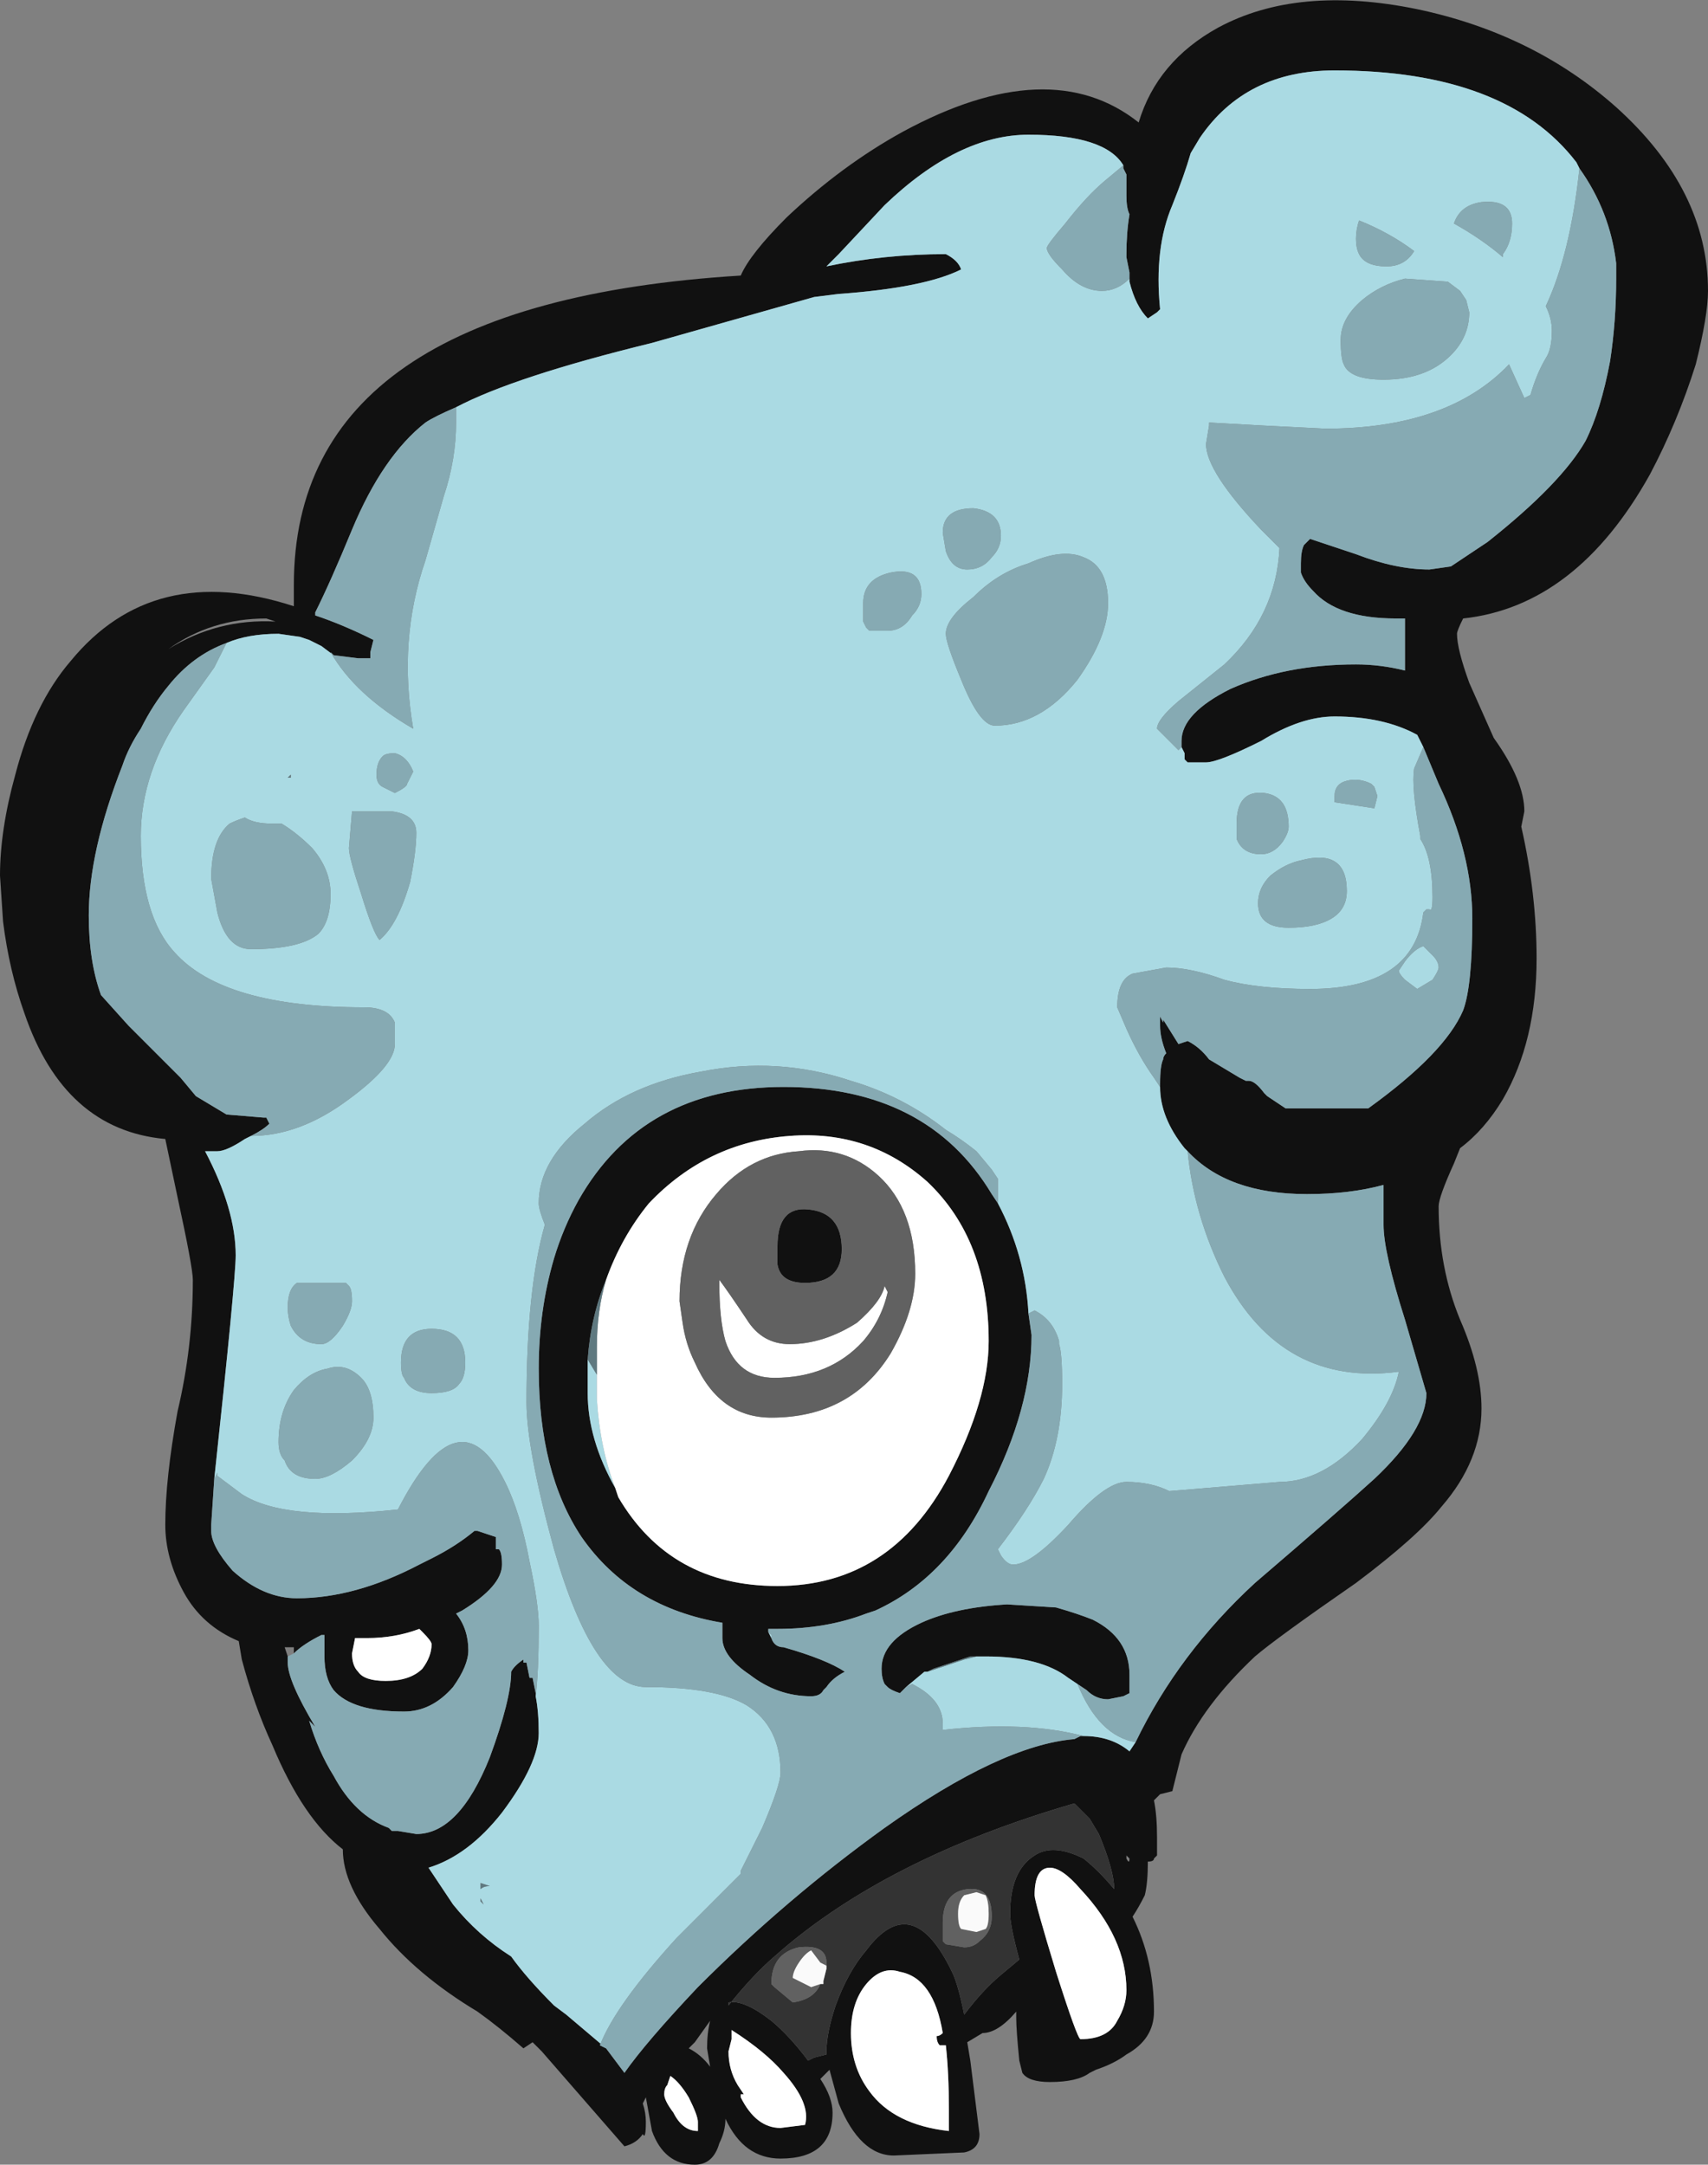 <?xml version="1.0" encoding="UTF-8" standalone="no"?>
<svg xmlns:ffdec="https://www.free-decompiler.com/flash" xmlns:xlink="http://www.w3.org/1999/xlink" ffdec:objectType="frame" height="247.45px" width="195.3px" xmlns="http://www.w3.org/2000/svg">
  <rect width="100%" height="100%" fill="#808080" stroke="none"/>
  <g transform="matrix(1.0, 0.0, 0.0, 1.0, 18.55, -10.5)">
    <use ffdec:characterId="120" height="35.35" transform="matrix(7.0, 0.0, 0.0, 7.0, -18.55, 10.5)" width="27.9" xlink:href="#shape0"/>
  </g>
  <defs>
    <g id="shape0" transform="matrix(1.0, 0.0, 0.0, 1.0, 2.65, -1.5)">
      <path d="M16.65 13.7 L16.65 13.6 Q16.65 13.15 17.45 12.75 18.35 12.35 19.5 12.35 19.9 12.35 20.3 12.45 L20.3 12.2 Q20.3 11.85 20.3 11.6 L20.15 11.6 Q19.2 11.6 18.8 11.15 18.65 11.0 18.6 10.85 L18.6 10.7 Q18.6 10.5 18.65 10.4 L18.75 10.3 19.5 10.55 Q20.15 10.8 20.7 10.8 L21.05 10.75 21.65 10.35 Q22.85 9.4 23.25 8.7 23.5 8.2 23.65 7.4 23.75 6.75 23.75 6.05 L23.75 5.8 Q23.65 4.95 23.15 4.25 L23.1 4.15 Q21.95 2.65 19.15 2.65 17.7 2.65 16.95 3.75 L16.8 4.0 Q16.7 4.35 16.5 4.85 16.2 5.55 16.3 6.55 L16.25 6.6 16.1 6.7 Q15.9 6.5 15.8 6.1 L15.8 5.95 15.75 5.7 15.75 5.65 Q15.75 5.3 15.8 5.0 15.75 4.9 15.75 4.7 L15.75 4.35 15.7 4.25 15.7 4.2 Q15.4 3.7 14.15 3.7 13.0 3.7 11.8 4.85 L11.05 5.65 10.85 5.85 Q11.8 5.65 12.8 5.65 13.0 5.75 13.05 5.9 12.45 6.2 11.05 6.3 L10.65 6.35 8.0 7.1 Q5.75 7.65 4.8 8.15 4.45 8.3 4.3 8.4 3.6 8.95 3.1 10.15 2.75 11.0 2.5 11.5 L2.5 11.55 Q2.95 11.7 3.45 11.95 L3.4 12.15 3.4 12.25 3.2 12.25 2.8 12.2 2.6 12.05 2.4 11.95 2.25 11.9 1.9 11.85 Q1.4 11.85 1.05 12.0 0.5 12.2 0.1 12.7 -0.15 13.0 -0.35 13.4 -0.55 13.7 -0.65 14.0 -1.2 15.4 -1.2 16.45 -1.2 17.2 -1.0 17.75 L-0.55 18.25 0.3 19.1 0.55 19.4 1.05 19.7 1.65 19.75 1.7 19.75 1.75 19.85 Q1.65 19.95 1.45 20.05 L1.35 20.1 Q1.05 20.3 0.9 20.3 L0.7 20.3 Q1.2 21.25 1.2 22.0 1.2 22.4 0.85 25.65 L0.8 26.4 0.8 26.5 Q0.8 26.75 1.15 27.15 1.65 27.6 2.2 27.6 3.15 27.6 4.2 27.05 L4.4 26.95 Q4.8 26.75 5.1 26.5 L5.15 26.5 5.45 26.6 5.45 26.8 5.5 26.8 Q5.55 26.85 5.55 27.05 5.55 27.4 4.9 27.8 L4.8 27.85 Q5.0 28.1 5.0 28.45 5.0 28.7 4.75 29.05 4.4 29.45 3.95 29.45 3.1 29.45 2.8 29.1 2.65 28.9 2.65 28.55 2.65 28.3 2.65 28.2 L2.6 28.2 Q2.3 28.35 2.15 28.5 L2.15 28.4 2.0 28.4 2.05 28.55 Q2.05 28.6 2.05 28.65 2.05 28.95 2.5 29.7 L2.4 29.6 Q2.55 30.1 2.8 30.5 3.15 31.15 3.7 31.35 L3.75 31.4 3.85 31.4 4.15 31.45 Q4.85 31.45 5.35 30.2 5.7 29.25 5.7 28.8 5.75 28.7 5.9 28.6 L5.9 28.65 5.95 28.65 6.0 28.9 6.05 28.9 6.1 29.15 6.1 29.2 Q6.15 29.45 6.15 29.8 6.15 30.3 5.55 31.1 5.0 31.8 4.35 32.0 L4.75 32.6 Q5.15 33.1 5.7 33.45 5.95 33.8 6.4 34.25 L6.6 34.4 7.25 34.95 7.55 35.35 Q7.9 34.85 8.75 33.95 10.2 32.5 11.8 31.35 13.7 30.0 14.9 29.9 L15.0 29.85 15.05 29.85 Q15.5 29.85 15.8 30.1 L15.9 29.95 Q16.6 28.5 17.85 27.35 19.25 26.15 19.8 25.65 20.65 24.85 20.65 24.25 L20.3 23.05 Q19.95 21.95 19.95 21.5 19.95 21.1 19.95 20.85 19.4 21.0 18.7 21.0 17.4 21.0 16.75 20.3 L16.7 20.25 Q16.3 19.75 16.3 19.25 L16.3 19.2 Q16.3 18.9 16.35 18.8 16.35 18.75 16.4 18.7 16.3 18.45 16.3 18.25 L16.3 18.1 16.35 18.2 16.35 18.15 16.6 18.55 16.75 18.5 Q16.95 18.6 17.1 18.8 L17.6 19.1 17.7 19.15 17.75 19.15 Q17.85 19.15 18.0 19.35 L18.05 19.4 18.35 19.6 19.7 19.6 Q20.95 18.7 21.25 18.0 21.4 17.6 21.4 16.5 21.4 15.45 20.85 14.3 L20.6 13.7 20.5 13.5 Q19.95 13.2 19.15 13.2 18.6 13.2 17.95 13.6 17.25 13.95 17.05 13.95 L16.75 13.95 16.7 13.9 16.7 13.8 16.65 13.7 M25.25 6.25 Q25.25 6.65 25.05 7.45 24.75 8.4 24.3 9.25 23.1 11.4 21.25 11.6 21.15 11.8 21.15 11.85 21.15 12.1 21.35 12.65 L21.75 13.55 Q22.25 14.25 22.25 14.75 L22.2 15.0 Q22.45 16.1 22.45 17.15 22.45 18.5 21.9 19.45 21.6 19.95 21.2 20.25 L21.1 20.5 Q20.85 21.05 20.85 21.2 20.85 22.2 21.2 23.05 21.55 23.85 21.55 24.5 21.55 25.35 20.9 26.1 20.5 26.6 19.5 27.35 18.2 28.25 17.85 28.55 17.0 29.35 16.65 30.15 L16.5 30.75 16.3 30.8 16.2 30.9 Q16.25 31.15 16.25 31.5 L16.25 31.8 16.2 31.85 Q16.2 31.9 16.1 31.9 16.1 32.25 16.05 32.45 15.95 32.65 15.85 32.8 16.2 33.5 16.2 34.35 16.2 34.8 15.75 35.05 15.55 35.2 15.25 35.3 L15.15 35.35 Q14.95 35.5 14.5 35.5 14.15 35.5 14.05 35.35 L14.0 35.15 Q13.95 34.65 13.95 34.45 L13.95 34.35 Q13.65 34.7 13.4 34.7 L13.15 34.85 13.2 35.15 13.35 36.35 Q13.35 36.6 13.1 36.65 L11.95 36.7 Q11.4 36.7 11.05 35.85 L10.9 35.3 10.75 35.45 Q10.95 35.75 10.95 36.0 10.95 36.75 10.1 36.75 9.5 36.75 9.2 36.1 9.2 36.3 9.1 36.5 9.0 36.85 8.7 36.85 8.2 36.85 8.0 36.3 L7.9 35.75 7.85 35.85 Q7.9 36.0 7.9 36.15 7.9 36.45 7.85 36.35 7.75 36.5 7.55 36.55 L6.2 35.0 6.05 34.85 5.9 34.95 Q5.5 34.6 5.15 34.35 4.15 33.75 3.55 33.0 2.95 32.3 2.95 31.7 2.3 31.2 1.8 30.0 1.5 29.35 1.3 28.6 L1.25 28.3 Q0.65 28.05 0.35 27.5 0.05 26.95 0.05 26.4 0.05 25.65 0.25 24.55 0.5 23.5 0.5 22.4 0.5 22.2 0.25 21.05 L0.05 20.1 Q-1.6 19.95 -2.25 18.05 -2.5 17.35 -2.6 16.55 L-2.65 15.8 Q-2.65 15.05 -2.4 14.15 -2.1 13.0 -1.5 12.3 -0.15 10.65 2.15 11.4 L2.15 11.05 Q2.15 6.45 9.45 6.0 9.6 5.65 10.2 5.05 11.1 4.2 12.1 3.65 14.5 2.35 15.95 3.5 16.25 2.5 17.25 1.95 18.55 1.25 20.5 1.65 22.4 2.05 23.75 3.25 25.25 4.6 25.25 6.25 M1.7 11.6 Q0.8 11.6 0.1 12.1 0.9 11.6 1.85 11.65 L1.7 11.6 M13.65 21.15 Q14.1 22.0 14.15 22.95 L14.2 23.3 Q14.2 24.5 13.5 25.85 12.85 27.25 11.65 27.8 L11.5 27.85 Q10.85 28.1 10.05 28.1 L9.9 28.1 9.9 28.15 9.95 28.25 Q10.0 28.4 10.15 28.4 10.85 28.6 11.15 28.8 10.95 28.9 10.85 29.05 L10.8 29.1 Q10.75 29.2 10.6 29.2 10.05 29.2 9.6 28.85 9.15 28.55 9.15 28.25 L9.15 28.0 Q7.65 27.75 6.85 26.6 6.15 25.55 6.15 23.85 6.15 22.9 6.4 22.05 6.55 21.55 6.8 21.1 7.85 19.25 10.15 19.25 12.5 19.25 13.55 21.0 L13.65 21.15 M7.4 25.8 L7.45 25.95 Q8.3 27.4 10.05 27.4 11.9 27.4 12.85 25.6 13.5 24.35 13.5 23.4 13.5 21.75 12.5 20.8 11.55 19.95 10.25 20.05 8.9 20.15 7.95 21.15 7.5 21.7 7.25 22.4 7.0 23.0 6.95 23.7 L6.95 24.25 Q6.95 25.0 7.4 25.8 M3.15 28.25 L3.1 28.5 Q3.1 28.7 3.2 28.8 3.3 28.95 3.65 28.95 4.05 28.95 4.25 28.75 4.4 28.55 4.4 28.35 4.4 28.3 4.25 28.15 L4.2 28.1 Q3.8 28.25 3.35 28.25 L3.15 28.25 M11.1 21.9 Q11.1 22.45 10.5 22.45 10.1 22.45 10.05 22.15 L10.05 21.85 Q10.05 21.2 10.55 21.25 11.1 21.3 11.1 21.9 M12.15 29.05 L12.05 29.15 Q11.9 29.1 11.85 29.05 L11.8 29.0 Q11.75 28.9 11.75 28.75 11.75 28.3 12.4 28.0 12.95 27.75 13.8 27.7 L14.6 27.75 Q14.95 27.85 15.2 27.95 15.8 28.25 15.8 28.85 L15.8 29.15 15.7 29.2 15.45 29.25 Q15.25 29.25 15.1 29.1 L14.95 29.0 14.8 28.9 Q14.35 28.55 13.45 28.55 L13.3 28.55 13.2 28.55 12.6 28.75 12.5 28.8 12.45 28.8 12.15 29.05 M14.9 30.95 Q11.8 31.85 10.0 33.45 9.65 33.75 9.25 34.25 L9.25 34.2 Q9.5 34.15 9.95 34.5 10.25 34.75 10.55 35.15 L10.65 35.1 10.85 35.05 10.85 35.0 Q10.85 34.7 11.0 34.25 11.2 33.7 11.5 33.35 12.25 32.35 12.9 33.7 13.0 33.9 13.1 34.4 13.4 34.0 13.7 33.75 L14.0 33.5 Q13.85 32.95 13.85 32.75 13.85 32.05 14.25 31.8 14.55 31.6 15.05 31.85 15.3 32.05 15.55 32.35 15.55 32.05 15.3 31.45 L15.15 31.2 14.9 30.95 M12.7 34.9 Q12.65 34.85 12.65 34.75 12.7 34.75 12.75 34.7 12.6 33.8 12.05 33.7 11.75 33.6 11.5 33.9 11.25 34.2 11.25 34.7 11.25 35.25 11.55 35.65 11.95 36.2 12.85 36.3 L12.85 35.95 Q12.85 35.35 12.8 34.9 L12.7 34.9 M15.8 31.85 L15.75 31.8 15.75 31.85 Q15.8 31.95 15.8 31.85 M14.5 32.0 Q14.25 32.0 14.25 32.45 14.25 32.55 14.6 33.7 14.95 34.8 15.0 34.8 15.45 34.8 15.6 34.5 15.75 34.25 15.75 34.0 15.75 33.15 15.0 32.35 14.7 32.0 14.5 32.0 M8.9 34.95 Q8.9 34.7 8.95 34.5 L8.7 34.85 8.6 34.95 Q8.8 35.05 8.95 35.25 L8.9 34.95 M9.3 34.8 L9.25 35.0 Q9.25 35.3 9.4 35.55 L9.5 35.7 9.45 35.7 9.45 35.75 Q9.7 36.25 10.1 36.25 L10.5 36.2 Q10.6 35.85 10.15 35.35 9.85 35.0 9.3 34.65 L9.3 34.8 M8.75 36.15 Q8.75 36.05 8.6 35.75 8.45 35.5 8.3 35.4 L8.25 35.55 Q8.2 35.6 8.2 35.7 8.2 35.8 8.35 36.0 8.5 36.3 8.75 36.3 L8.75 36.15" fill="#111111" fill-rule="evenodd" stroke="none"/>
      <path d="M23.15 4.25 Q23.0 5.65 22.6 6.5 22.7 6.7 22.7 6.9 22.7 7.2 22.6 7.35 22.45 7.6 22.35 7.95 L22.25 8.0 22.0 7.45 Q21.0 8.5 19.0 8.5 L18.0 8.45 17.1 8.4 17.1 8.45 17.05 8.75 Q17.05 9.2 17.95 10.15 L18.25 10.45 Q18.2 11.55 17.35 12.35 L16.6 12.95 Q16.25 13.25 16.25 13.4 L16.6 13.75 16.65 13.7 16.7 13.8 16.7 13.9 16.75 13.95 17.05 13.95 Q17.25 13.95 17.95 13.6 18.6 13.2 19.15 13.2 19.95 13.2 20.5 13.5 L20.6 13.7 20.45 14.05 Q20.4 14.35 20.55 15.15 L20.55 15.2 Q20.75 15.5 20.75 16.15 20.75 16.4 20.7 16.35 L20.65 16.35 20.6 16.4 Q20.45 17.65 18.75 17.65 17.9 17.65 17.35 17.5 16.8 17.3 16.4 17.3 L15.85 17.4 Q15.6 17.5 15.6 17.95 L15.75 18.3 Q15.95 18.75 16.2 19.1 L16.3 19.25 Q16.3 19.75 16.7 20.25 L16.75 20.3 Q16.85 21.35 17.35 22.35 18.3 24.15 20.2 23.9 20.1 24.4 19.6 25.0 18.95 25.7 18.25 25.7 L16.45 25.85 Q16.15 25.7 15.75 25.7 15.4 25.7 14.8 26.4 14.2 27.05 13.9 27.05 13.8 27.05 13.7 26.9 L13.65 26.8 Q14.15 26.15 14.4 25.65 14.7 25.0 14.7 24.1 14.7 23.6 14.65 23.45 L14.65 23.4 Q14.55 23.05 14.25 22.9 L14.15 22.95 Q14.1 22.0 13.65 21.15 L13.65 20.75 13.55 20.6 13.3 20.3 Q13.05 20.1 12.8 19.95 12.1 19.4 11.25 19.15 10.05 18.75 8.8 19.0 7.65 19.2 6.9 19.85 6.15 20.45 6.15 21.15 6.15 21.25 6.25 21.5 5.95 22.55 5.95 24.4 5.95 25.15 6.4 26.8 7.05 29.05 7.9 29.05 9.05 29.05 9.55 29.35 10.1 29.7 10.1 30.45 10.1 30.65 9.8 31.35 L9.45 32.05 9.45 32.1 8.4 33.15 Q7.4 34.25 7.15 34.9 L7.25 34.95 6.6 34.4 6.4 34.25 Q5.95 33.8 5.7 33.45 5.15 33.1 4.75 32.6 L4.35 32.0 Q5.0 31.8 5.55 31.1 6.15 30.3 6.15 29.8 6.15 29.45 6.1 29.2 6.15 28.8 6.15 28.05 6.15 27.7 6.0 27.0 5.85 26.2 5.6 25.7 4.85 24.2 3.85 26.15 2.0 26.35 1.3 25.9 L0.9 25.6 0.9 25.55 0.85 25.65 Q1.2 22.4 1.2 22.0 1.2 21.25 0.7 20.3 L0.9 20.3 Q1.05 20.3 1.35 20.1 L1.45 20.05 Q2.25 20.05 3.05 19.45 3.8 18.9 3.8 18.55 3.8 18.3 3.8 18.2 3.7 17.95 3.3 17.95 1.0 17.95 0.2 17.05 -0.35 16.45 -0.35 15.15 -0.35 14.1 0.35 13.1 L0.85 12.4 1.05 12.0 Q1.4 11.85 1.9 11.85 L2.25 11.9 2.4 11.95 2.6 12.05 2.8 12.2 2.75 12.15 Q3.15 12.85 4.1 13.4 3.85 11.95 4.3 10.65 L4.6 9.6 Q4.8 9.0 4.8 8.4 L4.8 8.15 Q5.75 7.65 8.0 7.1 L10.65 6.35 11.05 6.3 Q12.45 6.2 13.05 5.9 13.0 5.75 12.8 5.65 11.8 5.65 10.85 5.85 L11.05 5.65 11.8 4.85 Q13.0 3.7 14.15 3.7 15.4 3.7 15.7 4.2 L15.4 4.45 Q15.1 4.7 14.75 5.15 14.45 5.5 14.45 5.55 14.45 5.65 14.7 5.9 15.0 6.25 15.35 6.25 15.6 6.25 15.8 6.05 L15.8 5.95 15.8 6.1 Q15.9 6.5 16.1 6.7 L16.25 6.6 16.3 6.55 Q16.2 5.55 16.5 4.85 16.7 4.35 16.8 4.0 L16.95 3.75 Q17.7 2.65 19.15 2.65 21.95 2.65 23.1 4.15 L23.15 4.25 M15.9 29.95 L15.8 30.1 Q15.5 29.85 15.05 29.85 14.1 29.6 12.75 29.75 L12.75 29.65 Q12.75 29.25 12.25 29.0 L12.15 29.05 12.45 28.8 12.5 28.8 13.1 28.6 13.3 28.55 13.45 28.55 Q14.35 28.55 14.8 28.9 L14.95 29.0 Q15.3 29.85 15.9 29.95 M2.5 11.55 L2.5 11.5 2.5 11.55 M11.85 11.8 Q12.1 11.8 12.25 11.55 12.4 11.4 12.4 11.2 12.4 10.75 11.9 10.85 11.45 10.95 11.45 11.35 L11.45 11.65 11.5 11.75 11.55 11.8 11.85 11.8 M14.15 10.7 Q13.65 10.85 13.25 11.25 12.8 11.6 12.8 11.85 12.8 12.0 13.05 12.6 13.35 13.35 13.6 13.35 14.35 13.35 14.95 12.6 15.45 11.9 15.45 11.35 15.45 10.75 15.05 10.6 14.7 10.45 14.15 10.7 M12.75 10.2 L12.8 10.5 Q12.9 10.8 13.15 10.8 13.4 10.8 13.55 10.6 13.7 10.45 13.7 10.25 13.7 9.85 13.25 9.8 12.75 9.8 12.75 10.2 M21.0 6.1 L20.3 6.05 Q19.9 6.15 19.6 6.4 19.25 6.7 19.25 7.05 19.25 7.35 19.3 7.45 19.4 7.7 19.95 7.7 20.65 7.7 21.05 7.3 21.35 7.0 21.35 6.6 L21.3 6.4 21.2 6.25 21.0 6.1 M21.55 4.8 Q21.2 4.85 21.1 5.15 21.55 5.4 21.9 5.7 L21.9 5.65 Q22.05 5.45 22.05 5.15 22.05 4.75 21.55 4.8 M19.55 5.1 Q19.5 5.25 19.5 5.4 19.5 5.55 19.55 5.65 19.65 5.85 20.0 5.85 20.3 5.85 20.45 5.6 20.05 5.3 19.55 5.1 M3.8 13.8 Q3.65 13.8 3.6 13.85 3.5 13.95 3.5 14.15 3.5 14.3 3.6 14.35 L3.8 14.45 Q4.0 14.35 4.0 14.3 L4.1 14.1 Q4.0 13.85 3.8 13.8 M7.1 23.95 L7.1 24.35 Q7.15 25.15 7.4 25.8 6.95 25.0 6.95 24.25 L6.95 23.7 7.1 23.95 M3.75 14.75 L3.1 14.75 3.05 15.35 Q3.05 15.5 3.25 16.1 3.45 16.75 3.55 16.85 3.85 16.6 4.05 15.9 4.15 15.4 4.15 15.1 4.15 14.8 3.75 14.75 M2.1 14.2 L2.1 14.15 2.05 14.2 2.1 14.2 M1.8 14.95 Q1.5 14.95 1.35 14.85 1.2 14.9 1.1 14.95 0.8 15.2 0.8 15.85 L0.9 16.4 Q1.05 17.0 1.45 17.0 2.25 17.0 2.55 16.75 2.75 16.55 2.75 16.1 2.75 15.7 2.45 15.35 2.2 15.1 1.95 14.95 L1.8 14.95 M3.9 23.75 Q3.9 23.95 3.95 24.0 4.05 24.25 4.4 24.25 4.75 24.25 4.85 24.1 4.95 24.0 4.95 23.75 4.95 23.2 4.4 23.2 3.9 23.2 3.9 23.75 M3.45 24.65 Q3.45 24.2 3.25 24.0 3.0 23.75 2.7 23.85 2.4 23.9 2.15 24.2 1.9 24.55 1.9 25.05 1.9 25.25 2.0 25.35 2.1 25.65 2.5 25.65 2.75 25.65 3.1 25.35 3.45 25.0 3.45 24.65 M3.05 22.5 L3.0 22.45 2.2 22.45 Q2.05 22.55 2.05 22.85 2.05 23.0 2.1 23.15 2.25 23.45 2.6 23.45 2.75 23.45 2.95 23.15 3.1 22.9 3.1 22.75 3.1 22.55 3.05 22.5 M9.95 28.25 L9.9 28.15 9.95 28.2 9.95 28.25 M20.3 17.5 Q20.2 17.4 20.2 17.35 L20.3 17.2 Q20.45 17.0 20.6 16.95 L20.75 17.1 Q20.85 17.2 20.85 17.3 20.85 17.35 20.75 17.5 L20.5 17.65 20.3 17.5 M19.8 14.7 L19.85 14.5 19.8 14.35 19.75 14.3 Q19.55 14.2 19.35 14.25 19.15 14.3 19.15 14.5 L19.15 14.6 19.8 14.7 M18.6 15.55 Q18.35 15.6 18.1 15.8 17.9 16.0 17.9 16.25 17.9 16.65 18.4 16.65 18.85 16.65 19.1 16.5 19.35 16.35 19.35 16.05 19.35 15.35 18.6 15.55 M18.4 15.0 Q18.4 14.5 18.0 14.45 17.55 14.4 17.55 14.95 L17.55 15.2 Q17.65 15.45 17.95 15.45 18.15 15.45 18.3 15.25 18.4 15.1 18.4 15.0 M11.35 30.15 L11.35 30.15 M5.25 32.6 L5.2 32.5 5.2 32.55 5.25 32.6 M5.35 32.3 L5.2 32.25 5.2 32.35 Q5.25 32.3 5.35 32.3" fill="#aadae3" fill-rule="evenodd" stroke="none"/>
      <path d="M7.25 22.4 Q7.5 21.7 7.95 21.15 8.9 20.15 10.25 20.05 11.55 19.95 12.5 20.8 13.5 21.75 13.5 23.4 13.5 24.35 12.85 25.6 11.9 27.4 10.05 27.4 8.3 27.4 7.45 25.95 L7.4 25.8 Q7.15 25.15 7.1 24.35 L7.1 23.95 7.1 23.5 Q7.1 22.9 7.25 22.4 M10.4 20.3 Q9.6 20.35 9.05 21.0 8.45 21.7 8.45 22.75 L8.5 23.1 Q8.55 23.45 8.7 23.75 9.1 24.65 9.95 24.65 11.25 24.65 11.9 23.6 12.3 22.9 12.3 22.3 12.3 21.25 11.7 20.7 11.15 20.2 10.4 20.3 M3.15 28.25 L3.35 28.25 Q3.8 28.25 4.2 28.1 L4.25 28.15 Q4.4 28.3 4.4 28.35 4.4 28.55 4.25 28.75 4.05 28.95 3.65 28.95 3.3 28.95 3.2 28.8 3.1 28.7 3.1 28.5 L3.15 28.25 M9.1 22.45 L9.1 22.4 Q9.25 22.6 9.55 23.05 9.8 23.45 10.25 23.45 10.8 23.45 11.35 23.1 11.75 22.75 11.8 22.5 L11.85 22.6 Q11.75 23.05 11.45 23.4 10.9 24.0 10.0 24.0 9.4 24.0 9.2 23.4 9.1 23.05 9.1 22.45 M12.7 34.9 L12.8 34.9 Q12.85 35.35 12.85 35.95 L12.85 36.3 Q11.95 36.2 11.55 35.65 11.25 35.25 11.25 34.7 11.25 34.2 11.5 33.9 11.75 33.6 12.05 33.7 12.6 33.8 12.75 34.7 12.7 34.75 12.65 34.75 12.65 34.85 12.7 34.9 M14.5 32.0 Q14.7 32.0 15.0 32.35 15.75 33.15 15.75 34.0 15.75 34.25 15.6 34.5 15.45 34.8 15.0 34.8 14.95 34.8 14.6 33.7 14.25 32.55 14.25 32.45 14.25 32.0 14.5 32.0 M9.3 34.8 L9.3 34.65 Q9.85 35.0 10.15 35.35 10.6 35.85 10.5 36.2 L10.1 36.25 Q9.7 36.25 9.45 35.75 L9.45 35.7 9.5 35.7 9.4 35.55 Q9.25 35.3 9.25 35.0 L9.3 34.8 M8.75 36.15 L8.75 36.3 Q8.5 36.3 8.35 36.0 8.2 35.8 8.2 35.7 8.2 35.6 8.25 35.55 L8.3 35.4 Q8.45 35.5 8.6 35.75 8.75 36.05 8.75 36.15" fill="#ffffff" fill-rule="evenodd" stroke="none"/>
      <path d="M14.9 30.95 L15.15 31.2 15.3 31.45 Q15.55 32.05 15.55 32.35 15.3 32.05 15.05 31.85 14.55 31.6 14.25 31.8 13.85 32.05 13.85 32.75 13.85 32.95 14.0 33.5 L13.7 33.75 Q13.4 34.0 13.1 34.4 13.0 33.9 12.9 33.7 12.25 32.35 11.5 33.35 11.2 33.7 11.0 34.25 10.85 34.7 10.85 35.0 L10.85 35.05 10.65 35.1 10.55 35.15 Q10.25 34.75 9.95 34.5 9.5 34.15 9.25 34.2 L9.25 34.25 Q9.65 33.75 10.0 33.45 11.8 31.85 14.9 30.95 M13.1 33.3 Q13.25 33.3 13.35 33.2 13.55 33.05 13.55 32.8 13.55 32.3 13.15 32.35 12.75 32.4 12.75 32.9 L12.75 33.2 12.8 33.25 13.1 33.3 M10.85 33.6 L10.85 33.55 Q10.85 33.25 10.4 33.3 9.95 33.4 9.95 33.9 L10.0 33.95 10.3 34.2 Q10.65 34.15 10.75 33.9 L10.8 33.9 10.8 33.85 10.85 33.65 10.85 33.6" fill="#333333" fill-rule="evenodd" stroke="none"/>
      <path d="M7.25 22.4 Q7.1 22.9 7.1 23.5 L7.1 23.95 6.95 23.7 Q7.0 23.0 7.25 22.4 M2.1 14.2 L2.05 14.2 2.1 14.15 2.1 14.2 M12.5 28.8 L12.6 28.75 13.2 28.55 13.3 28.55 13.1 28.6 12.5 28.8 M5.35 32.3 Q5.25 32.3 5.2 32.35 L5.2 32.25 5.35 32.3 M5.25 32.6 L5.2 32.55 5.2 32.5 5.25 32.6" fill="#5f7980" fill-rule="evenodd" stroke="none"/>
      <path d="M10.4 20.3 Q11.15 20.2 11.7 20.7 12.3 21.25 12.3 22.3 12.3 22.9 11.9 23.6 11.25 24.65 9.95 24.65 9.1 24.65 8.7 23.75 8.55 23.45 8.5 23.1 L8.45 22.75 Q8.45 21.7 9.05 21.0 9.6 20.35 10.4 20.3 M11.1 21.9 Q11.1 21.3 10.55 21.25 10.05 21.2 10.05 21.85 L10.05 22.15 Q10.1 22.45 10.5 22.45 11.1 22.45 11.1 21.9 M9.1 22.45 Q9.1 23.05 9.2 23.4 9.4 24.0 10.0 24.0 10.9 24.0 11.45 23.4 11.75 23.05 11.85 22.6 L11.8 22.5 Q11.75 22.75 11.35 23.1 10.8 23.45 10.25 23.45 9.8 23.45 9.55 23.05 9.25 22.6 9.1 22.4 L9.1 22.45 M13.45 32.45 L13.3 32.4 13.1 32.45 Q13.0 32.55 13.0 32.75 13.0 32.95 13.05 33.0 L13.3 33.05 13.45 33.0 Q13.5 32.95 13.5 32.75 13.5 32.55 13.45 32.45 M13.1 33.3 L12.8 33.25 12.75 33.2 12.75 32.9 Q12.75 32.4 13.15 32.35 13.55 32.3 13.55 32.8 13.55 33.05 13.35 33.2 13.25 33.3 13.1 33.3 M10.85 33.6 L10.75 33.55 10.6 33.35 Q10.5 33.4 10.4 33.55 10.3 33.7 10.3 33.8 L10.6 33.95 10.75 33.9 Q10.65 34.15 10.3 34.2 L10.0 33.95 9.95 33.9 Q9.95 33.4 10.4 33.3 10.85 33.25 10.85 33.55 L10.85 33.6" fill="#616161" fill-rule="evenodd" stroke="none"/>
      <path d="M13.45 32.45 Q13.5 32.55 13.5 32.75 13.5 32.95 13.45 33.0 L13.3 33.05 13.05 33.0 Q13.0 32.95 13.0 32.75 13.0 32.55 13.1 32.45 L13.3 32.4 13.45 32.45 M10.75 33.9 L10.6 33.95 10.3 33.8 Q10.3 33.7 10.4 33.55 10.5 33.4 10.6 33.35 L10.75 33.55 10.85 33.6 10.85 33.65 10.8 33.85 10.8 33.9 10.75 33.9" fill="#fafafa" fill-rule="evenodd" stroke="none"/>
      <path d="M23.15 4.25 Q23.65 4.95 23.75 5.8 L23.75 6.05 Q23.75 6.75 23.65 7.4 23.5 8.2 23.25 8.7 22.85 9.4 21.65 10.35 L21.05 10.75 20.7 10.8 Q20.15 10.8 19.5 10.55 L18.75 10.3 18.65 10.4 Q18.6 10.5 18.6 10.7 L18.6 10.85 Q18.65 11.0 18.8 11.15 19.2 11.6 20.15 11.6 L20.3 11.6 Q20.3 11.85 20.3 12.2 L20.3 12.45 Q19.9 12.35 19.5 12.35 18.35 12.35 17.45 12.75 16.65 13.15 16.65 13.6 L16.65 13.7 16.6 13.75 16.25 13.4 Q16.25 13.25 16.6 12.95 L17.35 12.35 Q18.2 11.55 18.25 10.45 L17.95 10.15 Q17.05 9.2 17.05 8.75 L17.1 8.45 17.1 8.4 18.0 8.45 19.0 8.5 Q21.0 8.5 22.0 7.45 L22.25 8.0 22.35 7.95 Q22.45 7.6 22.6 7.35 22.7 7.2 22.7 6.9 22.7 6.7 22.6 6.5 23.0 5.65 23.15 4.25 M20.6 13.7 L20.85 14.3 Q21.4 15.45 21.4 16.5 21.4 17.6 21.25 18.0 20.95 18.7 19.7 19.6 L18.35 19.6 18.05 19.4 18.0 19.35 Q17.85 19.15 17.75 19.15 L17.7 19.15 17.6 19.1 17.1 18.8 Q16.95 18.6 16.75 18.5 L16.6 18.55 16.35 18.15 16.35 18.2 16.3 18.1 16.3 18.25 Q16.3 18.45 16.4 18.7 16.35 18.75 16.35 18.8 16.3 18.9 16.3 19.2 L16.3 19.25 16.2 19.1 Q15.95 18.75 15.75 18.3 L15.6 17.95 Q15.6 17.5 15.85 17.4 L16.4 17.3 Q16.8 17.3 17.35 17.5 17.9 17.65 18.75 17.65 20.45 17.65 20.6 16.4 L20.65 16.35 20.7 16.35 Q20.75 16.4 20.75 16.15 20.75 15.5 20.55 15.2 L20.55 15.15 Q20.4 14.35 20.45 14.05 L20.6 13.7 M16.75 20.3 Q17.4 21.0 18.7 21.0 19.4 21.0 19.95 20.85 19.95 21.1 19.95 21.5 19.95 21.95 20.3 23.05 L20.65 24.25 Q20.65 24.85 19.8 25.65 19.25 26.15 17.85 27.35 16.6 28.5 15.9 29.95 15.3 29.85 14.95 29.0 L15.1 29.1 Q15.25 29.25 15.45 29.25 L15.7 29.2 15.8 29.15 15.8 28.85 Q15.8 28.25 15.2 27.95 14.95 27.85 14.6 27.75 L13.8 27.7 Q12.95 27.75 12.4 28.0 11.75 28.3 11.75 28.75 11.75 28.9 11.8 29.0 L11.85 29.05 Q11.9 29.1 12.05 29.15 L12.15 29.05 12.25 29.0 Q12.75 29.25 12.75 29.65 L12.75 29.75 Q14.1 29.6 15.05 29.85 L15.0 29.85 14.9 29.9 Q13.7 30.0 11.8 31.35 10.2 32.5 8.75 33.95 7.9 34.85 7.55 35.35 L7.25 34.95 7.15 34.9 Q7.4 34.25 8.4 33.15 L9.45 32.1 9.45 32.05 9.8 31.35 Q10.1 30.65 10.1 30.45 10.1 29.7 9.55 29.35 9.05 29.05 7.9 29.05 7.05 29.05 6.4 26.8 5.95 25.15 5.95 24.4 5.95 22.55 6.25 21.5 6.15 21.25 6.15 21.15 6.15 20.45 6.9 19.85 7.65 19.2 8.8 19.0 10.05 18.75 11.25 19.15 12.1 19.4 12.8 19.95 13.05 20.1 13.3 20.3 L13.55 20.6 13.65 20.75 13.65 21.15 13.55 21.0 Q12.5 19.25 10.15 19.25 7.85 19.25 6.8 21.1 6.55 21.55 6.4 22.05 6.15 22.9 6.15 23.85 6.15 25.55 6.85 26.6 7.65 27.75 9.15 28.0 L9.15 28.25 Q9.15 28.55 9.6 28.85 10.05 29.2 10.6 29.2 10.75 29.2 10.8 29.1 L10.85 29.05 Q10.95 28.9 11.15 28.8 10.85 28.6 10.15 28.4 10.0 28.4 9.95 28.25 L9.95 28.2 9.9 28.15 9.9 28.1 10.05 28.1 Q10.85 28.1 11.5 27.85 L11.65 27.8 Q12.85 27.25 13.5 25.85 14.2 24.5 14.2 23.3 L14.15 22.95 14.25 22.9 Q14.55 23.05 14.65 23.4 L14.65 23.45 Q14.7 23.6 14.7 24.1 14.7 25.0 14.4 25.65 14.15 26.15 13.65 26.8 L13.7 26.9 Q13.8 27.05 13.9 27.05 14.2 27.05 14.8 26.4 15.4 25.7 15.75 25.7 16.15 25.7 16.45 25.85 L18.25 25.7 Q18.95 25.7 19.6 25.0 20.1 24.4 20.2 23.9 18.3 24.15 17.35 22.35 16.85 21.35 16.75 20.3 M6.1 29.2 L6.1 29.15 6.05 28.9 6.0 28.9 5.95 28.65 5.9 28.65 5.9 28.6 Q5.75 28.7 5.7 28.8 5.7 29.25 5.35 30.2 4.85 31.45 4.15 31.45 L3.85 31.4 3.75 31.4 3.7 31.35 Q3.15 31.15 2.8 30.5 2.55 30.1 2.4 29.6 L2.5 29.7 Q2.05 28.95 2.05 28.65 2.05 28.6 2.05 28.55 L2.15 28.5 Q2.3 28.35 2.6 28.2 L2.65 28.2 Q2.65 28.3 2.65 28.55 2.65 28.9 2.8 29.1 3.1 29.45 3.95 29.45 4.4 29.45 4.75 29.05 5.0 28.7 5.0 28.45 5.0 28.1 4.8 27.85 L4.9 27.8 Q5.55 27.4 5.55 27.05 5.55 26.85 5.5 26.8 L5.45 26.8 5.45 26.6 5.15 26.5 5.1 26.5 Q4.8 26.75 4.4 26.95 L4.2 27.05 Q3.15 27.6 2.2 27.6 1.65 27.6 1.15 27.15 0.8 26.75 0.8 26.5 L0.8 26.4 0.85 25.65 0.9 25.55 0.9 25.6 1.3 25.9 Q2.0 26.35 3.85 26.15 4.85 24.2 5.6 25.7 5.85 26.2 6.0 27.0 6.15 27.7 6.15 28.05 6.15 28.8 6.1 29.2 M1.45 20.05 Q1.65 19.95 1.75 19.85 L1.7 19.75 1.65 19.75 1.05 19.7 0.55 19.4 0.3 19.1 -0.55 18.25 -1.0 17.75 Q-1.2 17.2 -1.2 16.45 -1.2 15.4 -0.65 14.0 -0.55 13.7 -0.35 13.4 -0.15 13.0 0.1 12.7 0.5 12.2 1.05 12.0 L0.85 12.4 0.35 13.1 Q-0.35 14.1 -0.35 15.15 -0.35 16.45 0.2 17.05 1.0 17.95 3.3 17.95 3.7 17.95 3.8 18.2 3.8 18.3 3.8 18.55 3.8 18.9 3.05 19.45 2.25 20.05 1.45 20.05 M2.8 12.2 L3.2 12.25 3.4 12.25 3.4 12.15 3.45 11.95 Q2.95 11.7 2.5 11.55 L2.5 11.5 Q2.75 11.0 3.1 10.15 3.6 8.95 4.3 8.4 4.45 8.3 4.8 8.15 L4.8 8.4 Q4.8 9.0 4.6 9.6 L4.3 10.65 Q3.85 11.95 4.1 13.4 3.15 12.85 2.75 12.15 L2.8 12.2 M15.7 4.2 L15.7 4.25 15.75 4.35 15.75 4.7 Q15.75 4.9 15.8 5.0 15.75 5.3 15.75 5.65 L15.75 5.7 15.8 5.95 15.8 6.05 Q15.6 6.25 15.35 6.25 15.0 6.25 14.7 5.9 14.45 5.65 14.45 5.55 14.45 5.5 14.75 5.15 15.1 4.7 15.4 4.45 L15.7 4.2 M19.55 5.1 Q20.05 5.3 20.45 5.6 20.3 5.85 20.0 5.85 19.65 5.85 19.55 5.65 19.5 5.55 19.5 5.4 19.5 5.25 19.55 5.1 M21.55 4.8 Q22.05 4.75 22.05 5.15 22.05 5.45 21.9 5.65 L21.9 5.7 Q21.55 5.4 21.1 5.15 21.2 4.85 21.55 4.8 M21.0 6.1 L21.2 6.25 21.3 6.4 21.35 6.6 Q21.35 7.0 21.05 7.3 20.65 7.7 19.95 7.7 19.4 7.7 19.3 7.45 19.25 7.35 19.25 7.05 19.25 6.7 19.6 6.4 19.9 6.15 20.3 6.05 L21.0 6.1 M12.75 10.2 Q12.75 9.8 13.25 9.8 13.7 9.85 13.7 10.25 13.7 10.45 13.55 10.6 13.4 10.8 13.15 10.8 12.9 10.8 12.8 10.5 L12.75 10.2 M14.15 10.7 Q14.7 10.45 15.05 10.6 15.45 10.75 15.45 11.35 15.45 11.9 14.95 12.6 14.35 13.35 13.6 13.35 13.35 13.35 13.05 12.6 12.8 12.0 12.8 11.85 12.8 11.6 13.25 11.25 13.65 10.85 14.15 10.7 M11.85 11.8 L11.55 11.8 11.5 11.75 11.45 11.65 11.45 11.35 Q11.45 10.95 11.9 10.85 12.4 10.75 12.4 11.2 12.4 11.4 12.25 11.55 12.1 11.8 11.85 11.8 M3.8 13.8 Q4.0 13.85 4.1 14.1 L4.0 14.3 Q4.0 14.35 3.8 14.45 L3.6 14.35 Q3.5 14.3 3.5 14.15 3.5 13.95 3.6 13.85 3.65 13.8 3.8 13.8 M3.75 14.75 Q4.15 14.8 4.15 15.1 4.15 15.4 4.05 15.9 3.85 16.6 3.55 16.85 3.45 16.75 3.25 16.1 3.05 15.5 3.05 15.35 L3.1 14.75 3.75 14.75 M1.8 14.95 L1.95 14.95 Q2.2 15.1 2.45 15.35 2.75 15.7 2.75 16.1 2.75 16.55 2.55 16.75 2.25 17.0 1.45 17.0 1.05 17.0 0.9 16.4 L0.8 15.85 Q0.8 15.2 1.1 14.95 1.2 14.9 1.35 14.85 1.5 14.95 1.8 14.95 M3.05 22.5 Q3.1 22.55 3.1 22.75 3.1 22.9 2.95 23.15 2.75 23.45 2.6 23.45 2.25 23.45 2.1 23.15 2.05 23.0 2.05 22.85 2.05 22.55 2.2 22.45 L3.0 22.45 3.05 22.5 M3.45 24.65 Q3.45 25.0 3.1 25.35 2.75 25.65 2.5 25.65 2.1 25.65 2.0 25.35 1.9 25.25 1.9 25.05 1.9 24.55 2.15 24.2 2.4 23.9 2.7 23.85 3.0 23.75 3.25 24.0 3.45 24.2 3.45 24.65 M3.9 23.75 Q3.9 23.2 4.4 23.2 4.95 23.2 4.95 23.75 4.95 24.0 4.85 24.1 4.75 24.25 4.4 24.25 4.05 24.25 3.95 24.0 3.9 23.95 3.9 23.75 M19.8 14.7 L19.15 14.6 19.15 14.5 Q19.15 14.3 19.35 14.25 19.55 14.2 19.75 14.3 L19.8 14.35 19.85 14.5 19.8 14.7 M20.3 17.5 L20.5 17.65 20.75 17.5 Q20.85 17.35 20.85 17.3 20.85 17.2 20.75 17.1 L20.6 16.95 Q20.45 17.0 20.3 17.2 L20.2 17.35 Q20.2 17.4 20.3 17.5 M18.4 15.0 Q18.4 15.1 18.3 15.25 18.15 15.45 17.95 15.45 17.65 15.45 17.55 15.2 L17.55 14.95 Q17.55 14.4 18.0 14.45 18.4 14.5 18.4 15.0 M18.6 15.55 Q19.35 15.35 19.35 16.05 19.35 16.35 19.1 16.5 18.85 16.65 18.4 16.65 17.9 16.65 17.9 16.25 17.9 16.0 18.1 15.8 18.35 15.6 18.6 15.55 M11.35 30.15 L11.35 30.15" fill="#86aab3" fill-rule="evenodd" stroke="none"/>
    </g>
  </defs>
</svg>
